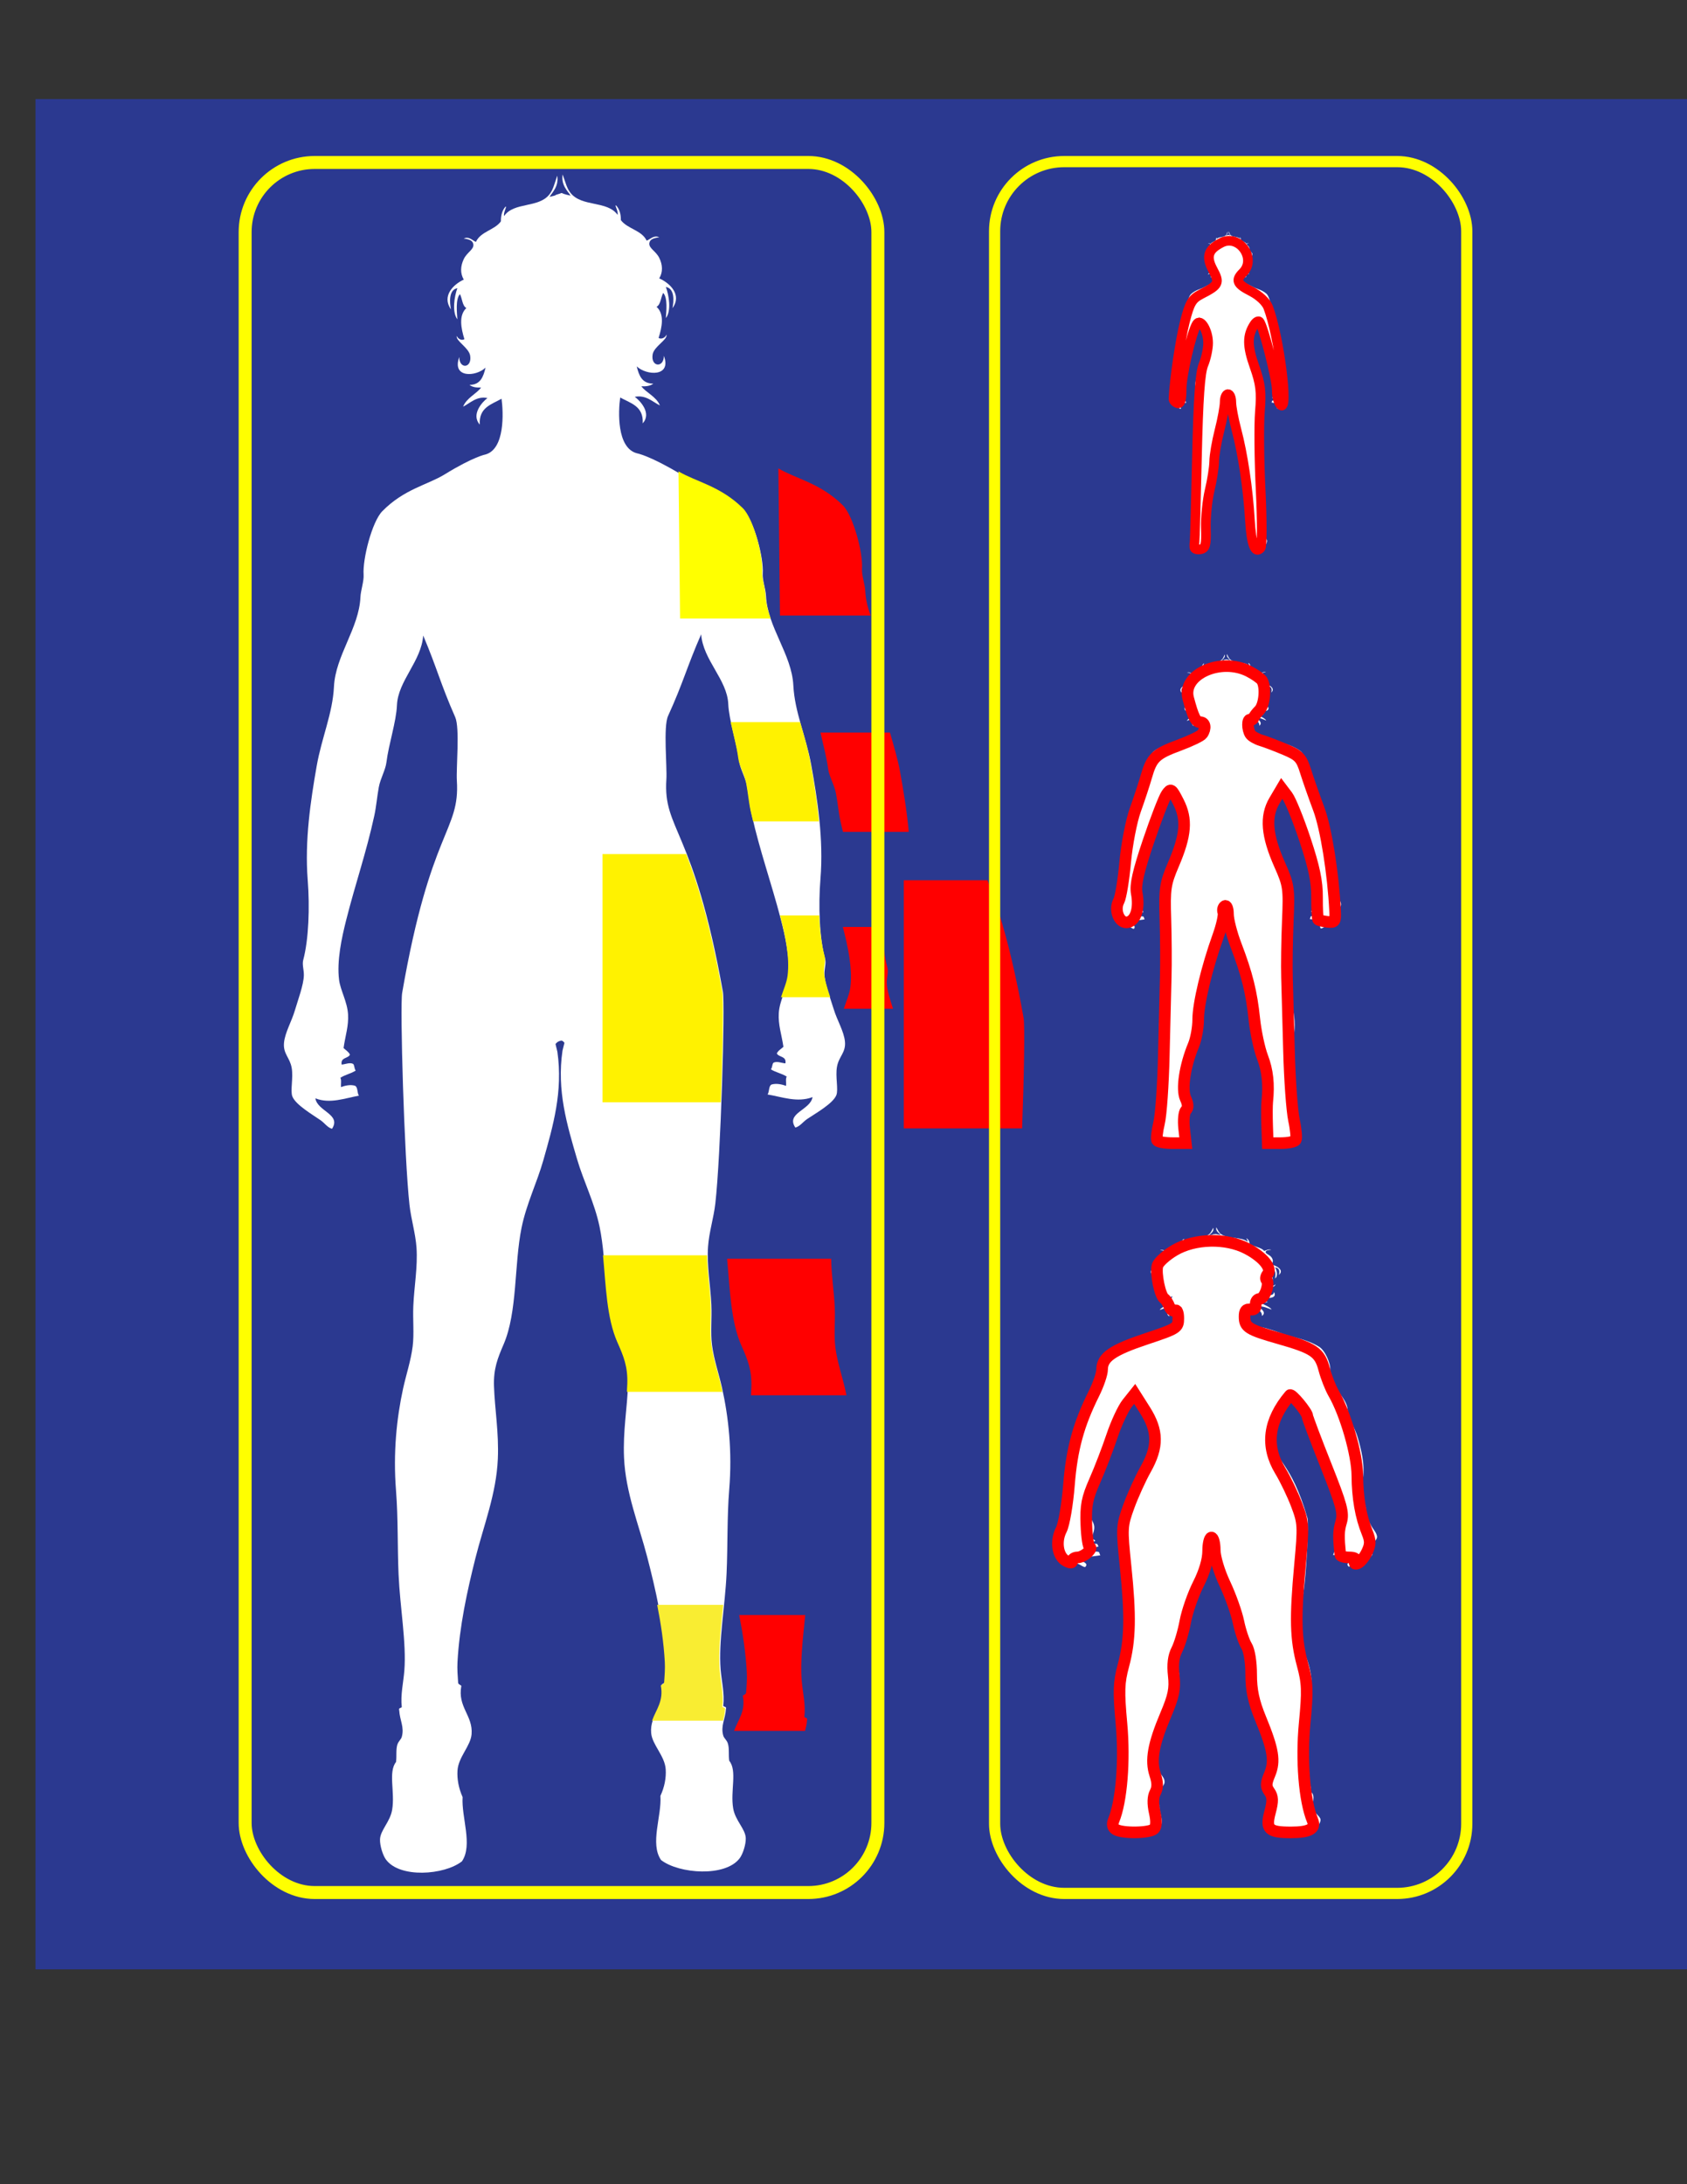 <?xml version="1.0" encoding="UTF-8" standalone="no"?>
<!-- Generator: Adobe Illustrator 14.0.0, SVG Export Plug-In . SVG Version: 6.00 Build 43363)  -->
<svg
   xmlns:dc="http://purl.org/dc/elements/1.1/"
   xmlns:cc="http://creativecommons.org/ns#"
   xmlns:rdf="http://www.w3.org/1999/02/22-rdf-syntax-ns#"
   xmlns:svg="http://www.w3.org/2000/svg"
   xmlns="http://www.w3.org/2000/svg"
   xmlns:sodipodi="http://sodipodi.sourceforge.net/DTD/sodipodi-0.dtd"
   xmlns:inkscape="http://www.inkscape.org/namespaces/inkscape"
   version="1.1"
   id="Layer_1"
   x="0px"
   y="0px"
   width="612px"
   height="792px"
   viewBox="0 0 612 792"
   enable-background="new 0 0 612 792"
   xml:space="preserve"
   sodipodi:version="0.32"
   inkscape:version="0.46"
   sodipodi:docname="body.svg"
   inkscape:output_extension="org.inkscape.output.svg.inkscape"><rect x="0" y="0" width="612" height="792" fill="#333333" stroke="none"/><defs
   id="defs22"><inkscape:perspective
     sodipodi:type="inkscape:persp3d"
     inkscape:vp_x="0 : 396 : 1"
     inkscape:vp_y="0 : 1000 : 0"
     inkscape:vp_z="612 : 396 : 1"
     inkscape:persp3d-origin="306 : 264 : 1"
     id="perspective26" /></defs><sodipodi:namedview
   inkscape:window-height="772"
   inkscape:window-width="1216"
   inkscape:pageshadow="2"
   inkscape:pageopacity="0.0"
   guidetolerance="10.0"
   gridtolerance="10.0"
   objecttolerance="10.0"
   borderopacity="1.0"
   bordercolor="#666666"
   pagecolor="#ffffff"
   id="base"
   showgrid="false"
   inkscape:zoom="0.8321004"
   inkscape:cx="217.851"
   inkscape:cy="423.33263"
   inkscape:window-x="3"
   inkscape:window-y="25"
   inkscape:current-layer="Layer_1" />
<rect
   x="12.871"
   y="35.923"
   clip-rule="evenodd"
   width="614.916"
   height="678.176"
   id="background"
   style="fill:#2b3990;fill-rule:evenodd" /><path
   clip-rule="evenodd"
   d="M 371.327,369.075 C 366.7,343.183 361.985,328.744 358.237,319.169 L 327.873,319.169 L 327.873,409.165 L 370.79,409.165 C 371.501,390.383 371.811,371.782 371.327,369.075 z"
   id="hip_r"
   style="fill:#ff0000;fill-rule:evenodd" /><g
   id="body"><path
     style="fill:#ffffff;fill-rule:evenodd"
     id="body1"
     d="M 303.644,386.781 C 304.337,382.975 306.917,381.707 306.523,377.661 C 306.16,373.939 303.681,369.995 302.443,365.901 C 301.348,362.281 299.156,356.685 299.083,353.181 C 299.043,351.263 299.78,349.315 299.323,347.661 C 297.268,340.23 296.835,328.503 297.643,318.621 C 298.811,304.331 296.537,289.809 294.283,277.341 C 292.424,267.056 288.287,258.253 287.804,248.541 C 287.241,237.265 278.391,227.349 277.88,216.077 C 277.769,213.63 276.524,210.254 276.693,207.93 C 277.101,202.326 273.563,188.752 269.693,184.93 C 261.536,176.873 252.699,175.371 246.36,171.597 C 235.443,165.097 230.994,164.347 230.994,164.347 C 223.694,162.347 224.286,149.106 224.994,144.141 C 228.762,146.213 233.534,147.281 233.154,153.501 C 236.553,149.834 232.117,145.185 230.274,143.901 C 234.257,143.077 236.753,145.714 239.394,147.021 C 238.171,143.843 234.132,142.203 232.674,140.061 C 234.546,140.173 236.024,139.891 236.994,139.101 C 232.89,139.124 231.797,136.138 230.994,132.861 C 234.53,136.21 243.747,136.738 240.834,129.021 C 240.87,133.491 236.021,133.132 236.754,128.541 C 237.219,125.629 242.223,123.197 241.794,121.341 C 241.44,122.26 240.094,123.22 238.914,122.541 C 240.147,118.684 241.142,113.951 238.194,111.261 C 239.763,110.35 239.693,107.8 240.594,106.221 C 242.314,107.994 241.7,113.077 241.554,115.341 C 243.623,112.742 242.681,106.941 241.554,104.061 C 244.848,104.608 244.455,109.249 243.954,111.741 C 247.528,106.84 242.959,102.634 239.154,100.941 C 240.538,98.633 240.396,96.028 239.154,93.501 C 237.946,91.045 235.368,90.063 235.554,88.221 C 235.698,86.792 237.104,86.297 239.154,86.061 C 237.203,85.125 235.916,86.782 234.594,87.261 C 232.801,83.454 227.627,83.028 225.234,79.821 C 225.265,77.47 224.658,75.758 223.554,74.541 C 222.719,74.056 224.395,76.538 224.034,77.901 C 220.329,72.675 211.105,75.132 206.994,69.981 C 205.617,68.256 205.235,66.372 204.114,63.261 C 203.484,67.252 206.046,69.327 206.994,70.941 C 201.761,69.862 205.553,69.563 201.527,70.728 L 201.67,162.546 C 201.74,162.33 201.81,162.113 201.884,161.9 C 201.83,162.471 201.755,163.028 201.67,163.579 L 201.67,376.834 C 202.918,376.819 204.011,377.097 204.764,378.14 L 204.063,380.95 C 201.92,395.373 205.715,407.928 209.344,420.309 C 211.71,428.387 215.68,436.079 217.503,444.789 C 220.305,458.168 218.988,475.275 224.223,487.029 C 226.467,492.066 228.034,495.865 227.824,502.148 C 227.541,510.591 225.96,518.9 226.384,528.548 C 226.941,541.214 231.706,552.698 234.784,564.548 C 237.907,576.573 240.766,589.263 241.504,602.228 C 241.646,604.728 241.433,607.363 241.265,609.669 C 241.204,610.409 240.4,610.405 240.064,610.868 C 241.546,618.591 235.65,621.602 236.224,628.388 C 236.589,632.701 241.185,636.628 241.504,641.589 C 241.7,644.644 241.073,647.995 239.584,651.189 C 240.097,658.503 235.685,668.515 239.824,674.468 C 246.37,679.491 263.27,680.712 268.384,673.749 C 269.489,672.243 270.613,668.827 270.544,666.548 C 270.443,663.179 266.749,660.208 265.984,655.749 C 264.886,649.349 267.534,642.114 264.544,638.468 C 264.239,636.28 264.628,634.109 264.064,632.228 C 263.681,630.951 262.677,630.359 262.384,629.349 C 261.363,625.824 263.122,623.39 263.345,619.749 C 263.658,618.714 262.663,618.989 262.384,618.548 C 262.907,614.068 261.777,609.693 261.425,605.349 C 260.607,595.245 263.046,582.394 263.584,570.548 C 264.042,560.456 263.722,550.13 264.544,540.069 C 265.665,526.362 264.31,513.813 261.904,503.108 C 260.758,498.014 258.986,493.001 258.303,487.749 C 257.715,483.222 258.285,478.173 258.063,473.108 C 257.758,466.169 256.369,458.897 256.864,451.989 C 257.238,446.768 258.897,441.669 259.504,436.387 C 261.462,419.33 263.104,364.401 262.244,359.594 C 251.61,300.094 240.514,301.065 241.744,282.594 C 242.045,278.071 240.563,263.53 242.36,259.594 C 247.883,247.5 249.152,241.881 254.36,229.995 C 255.05,239.368 263.804,246.403 264.193,255.261 C 264.458,261.273 267.314,269.497 268.123,275.899 C 268.495,278.835 270.385,281.76 271.003,285.019 C 271.657,288.468 271.942,292.04 272.683,295.339 C 275.732,308.902 279.713,319.726 283.244,333.259 C 284.911,339.649 286.783,348.004 285.885,354.859 C 285.385,358.671 282.811,362.757 282.524,367.339 C 282.256,371.631 283.549,375.078 284.205,379.579 C 283.388,380.361 282.325,380.899 281.806,381.979 C 282.559,383.465 285.384,382.881 284.925,385.579 C 283.577,385.505 281.905,384.683 280.605,385.339 C 280.052,385.905 280.205,387.178 279.646,387.739 C 281.34,388.844 283.718,389.267 285.406,390.379 C 284.924,391.097 285.27,392.644 285.166,393.739 C 283.734,393.223 281.648,392.724 279.887,393.26 C 278.782,393.834 279.155,395.885 278.447,396.858 C 283.684,397.741 289.255,399.911 294.766,397.819 C 294.001,402.573 284.98,403.555 288.526,408.858 C 290.214,408.444 291.237,406.829 292.846,405.739 C 295.74,403.78 302.202,400.171 303.407,397.098 C 304.214,395.034 302.988,390.372 303.644,386.781 z"
     clip-rule="evenodd" /><path
     style="fill:#ffff00;fill-rule:evenodd"
     id="shoulder"
     d="M 279.569,224.264 C 278.548,221.375 277.798,218.442 277.66,215.41 C 277.549,212.963 276.304,209.587 276.473,207.263 C 276.881,201.659 273.343,188.085 269.473,184.263 C 261.316,176.206 252.479,174.704 246.14,170.93 L 246.712,224.265 L 279.569,224.265 L 279.569,224.264 z"
     clip-rule="evenodd" /><path
     style="fill:#fff200;fill-rule:evenodd"
     id="elbow"
     d="M 270.683,283.935 C 271.337,287.384 271.622,290.956 272.363,294.255 C 272.636,295.475 272.922,296.667 273.209,297.846 L 297.078,297.846 C 296.392,290.292 295.178,282.974 293.963,276.255 C 293.047,271.188 291.578,266.48 290.266,261.846 L 265.061,261.846 C 266.029,266.232 267.305,270.869 267.803,274.815 C 268.175,277.75 270.064,280.676 270.683,283.935 z"
     clip-rule="evenodd" /><path
     style="fill:#fff200;fill-rule:evenodd"
     id="wirst"
     d="M 285.702,353.858 C 285.381,356.305 284.21,358.868 283.333,361.6 L 301.193,361.6 C 300.132,358.397 298.954,354.733 298.901,352.178 C 298.86,350.26 299.598,348.312 299.141,346.658 C 298.038,342.67 297.407,337.442 297.179,331.929 L 282.973,331.929 C 283.002,332.039 283.032,332.147 283.061,332.258 C 284.727,338.648 286.6,347.003 285.702,353.858 z"
     clip-rule="evenodd" /><path
     style="fill:#f9ed32;fill-rule:evenodd"
     id="ankle"
     d="M 240.93,610 C 240.869,610.74 240.065,610.736 239.729,611.199 C 240.815,616.857 237.947,619.989 236.558,623.927 L 262.304,623.927 C 262.603,622.738 262.923,621.501 263.01,620.08 C 263.323,619.045 262.328,619.32 262.049,618.879 C 262.572,614.399 261.442,610.024 261.09,605.68 C 260.522,598.668 261.523,590.331 262.369,581.927 L 238.413,581.927 C 239.75,588.686 240.772,595.58 241.17,602.559 C 241.311,605.059 241.098,607.694 240.93,610 z"
     clip-rule="evenodd" /><path
     style="fill:#fff200;fill-rule:evenodd"
     id="knee"
     d="M 227.569,501.816 C 227.537,502.772 227.484,503.726 227.423,504.681 L 262.06,504.681 C 261.927,504.04 261.79,503.405 261.649,502.777 C 260.503,497.683 258.731,492.67 258.048,487.418 C 257.46,482.891 258.03,477.842 257.808,472.777 C 257.555,467.007 256.566,461.012 256.519,455.183 L 218.756,455.183 C 219.803,466.152 220.058,477.917 223.968,486.697 C 226.213,491.734 227.779,495.533 227.569,501.816 z"
     clip-rule="evenodd" /><path
     style="fill:#fff200;fill-rule:evenodd"
     id="hip"
     d="M 262.019,359.596 C 257.392,333.704 252.677,319.265 248.929,309.69 L 218.565,309.69 L 218.565,399.686 L 261.482,399.686 C 262.193,380.904 262.503,362.303 262.019,359.596 z"
     clip-rule="evenodd" /><path
     style="fill:#ffffff;fill-rule:evenodd"
     id="path2396"
     d="M 105.819,387.226 C 105.148,383.42 102.651,382.152 103.032,378.106 C 103.384,374.384 105.783,370.44 106.982,366.346 C 108.041,362.726 110.163,357.13 110.234,353.626 C 110.273,351.708 109.559,349.76 110.002,348.106 C 111.991,340.675 112.41,328.948 111.628,319.066 C 110.497,304.776 112.698,290.254 114.88,277.786 C 116.679,267.501 120.684,258.698 121.151,248.986 C 121.696,237.71 130.262,227.794 130.757,216.522 C 130.865,214.075 132.07,210.699 131.906,208.375 C 131.511,202.771 134.936,189.197 138.682,185.375 C 146.577,177.318 155.131,175.816 161.267,172.042 C 171.834,165.542 176.14,164.792 176.14,164.792 C 183.206,162.792 182.633,149.551 181.948,144.586 C 178.3,146.658 173.681,147.726 174.049,153.946 C 170.759,150.279 175.053,145.63 176.837,144.346 C 172.982,143.522 170.566,146.159 168.009,147.466 C 169.193,144.288 173.103,142.648 174.514,140.506 C 172.702,140.618 171.271,140.336 170.332,139.546 C 174.305,139.569 175.363,136.583 176.14,133.306 C 172.717,136.655 163.796,137.183 166.615,129.466 C 166.581,133.936 171.274,133.577 170.565,128.986 C 170.114,126.074 165.271,123.642 165.686,121.786 C 166.029,122.705 167.332,123.665 168.474,122.986 C 167.28,119.129 166.317,114.396 169.171,111.706 C 167.652,110.795 167.72,108.245 166.848,106.666 C 165.183,108.439 165.777,113.522 165.918,115.786 C 163.916,113.187 164.828,107.386 165.918,104.506 C 162.73,105.053 163.11,109.694 163.595,112.186 C 160.136,107.285 164.559,103.079 168.242,101.386 C 166.902,99.078 167.039,96.473 168.242,93.946 C 169.411,91.49 171.906,90.508 171.726,88.666 C 171.587,87.237 170.226,86.742 168.242,86.506 C 170.13,85.57 171.376,87.227 172.655,87.706 C 174.391,83.899 179.399,83.473 181.715,80.266 C 181.685,77.915 182.273,76.203 183.341,74.986 C 184.15,74.501 182.527,76.983 182.877,78.346 C 186.463,73.12 195.391,75.577 199.37,70.426 C 200.703,68.701 201.073,66.817 202.158,63.706 C 202.768,67.697 200.288,69.772 199.37,71.386 C 204.436,70.307 200.765,70.008 204.662,71.173 L 204.524,162.991 C 204.456,162.775 204.388,162.558 204.317,162.345 C 204.369,162.916 204.441,163.473 204.524,164.024 L 204.524,377.279 C 203.316,377.264 202.258,377.542 201.529,378.585 L 202.207,381.395 C 204.282,395.818 200.608,408.373 197.096,420.754 C 194.806,428.832 190.963,436.524 189.198,445.234 C 186.486,458.613 187.761,475.72 182.694,487.474 C 180.522,492.511 179.005,496.31 179.208,502.593 C 179.482,511.036 181.013,519.345 180.602,528.993 C 180.063,541.659 175.451,553.143 172.471,564.993 C 169.449,577.018 166.681,589.708 165.967,602.673 C 165.829,605.173 166.036,607.808 166.198,610.114 C 166.257,610.854 167.035,610.85 167.361,611.313 C 165.926,619.036 171.633,622.047 171.078,628.833 C 170.724,633.146 166.276,637.073 165.967,642.034 C 165.777,645.089 166.384,648.44 167.825,651.634 C 167.329,658.948 171.599,668.96 167.593,674.913 C 161.257,679.936 144.899,681.157 139.949,674.194 C 138.879,672.688 137.791,669.272 137.858,666.993 C 137.956,663.624 141.531,660.653 142.272,656.194 C 143.334,649.794 140.771,642.559 143.666,638.913 C 143.961,636.725 143.584,634.554 144.13,632.673 C 144.501,631.396 145.473,630.804 145.756,629.794 C 146.745,626.269 145.042,623.835 144.826,620.194 C 144.523,619.159 145.486,619.434 145.756,618.993 C 145.25,614.513 146.344,610.138 146.685,605.794 C 147.476,595.69 145.116,582.839 144.595,570.993 C 144.151,560.901 144.461,550.575 143.666,540.514 C 142.58,526.807 143.892,514.258 146.221,503.553 C 147.33,498.459 149.045,493.446 149.706,488.194 C 150.276,483.667 149.724,478.618 149.939,473.553 C 150.234,466.614 151.578,459.342 151.099,452.434 C 150.737,447.213 149.131,442.114 148.544,436.832 C 146.649,419.775 145.059,364.846 145.892,360.039 C 156.185,300.539 166.925,301.51 165.735,283.039 C 165.443,278.516 166.878,263.975 165.138,260.039 C 159.792,247.945 158.564,242.326 153.523,230.44 C 152.855,239.813 144.382,246.848 144.005,255.706 C 143.749,261.718 140.984,269.942 140.201,276.344 C 139.841,279.28 138.012,282.205 137.414,285.464 C 136.781,288.913 136.505,292.485 135.787,295.784 C 132.836,309.347 128.983,320.171 125.565,333.704 C 123.952,340.094 122.14,348.449 123.009,355.304 C 123.493,359.116 125.984,363.202 126.262,367.784 C 126.521,372.076 125.27,375.523 124.635,380.024 C 125.426,380.806 126.455,381.344 126.957,382.424 C 126.228,383.91 123.494,383.326 123.938,386.024 C 125.243,385.95 126.861,385.128 128.119,385.784 C 128.655,386.35 128.507,387.623 129.048,388.184 C 127.408,389.289 125.106,389.712 123.472,390.824 C 123.939,391.542 123.604,393.089 123.705,394.184 C 125.091,393.668 127.11,393.169 128.814,393.705 C 129.884,394.279 129.523,396.33 130.208,397.303 C 125.139,398.186 119.747,400.356 114.412,398.264 C 115.153,403.018 123.885,404 120.452,409.303 C 118.819,408.889 117.828,407.274 116.271,406.184 C 113.47,404.225 107.215,400.616 106.049,397.543 C 105.267,395.479 106.454,390.817 105.819,387.226 z"
     clip-rule="evenodd" /><g
     transform="matrix(0.209,0,0,0.186,345.926,72.989)"
     id="g2421"><path
       clip-rule="evenodd"
       d="M 577.173,382.196 C 577.866,378.39 580.446,377.122 580.052,373.076 C 579.689,369.354 577.21,365.41 575.972,361.316 C 574.877,357.696 572.685,352.1 572.612,348.596 C 572.572,346.678 573.309,344.73 572.852,343.076 C 570.797,335.645 570.364,323.918 571.172,314.036 C 572.34,299.746 570.066,285.224 567.812,272.756 C 565.953,262.471 561.816,253.668 561.333,243.956 C 560.77,232.68 551.92,222.764 551.409,211.492 C 551.298,209.045 550.053,205.669 550.222,203.345 C 550.63,197.741 547.092,184.167 543.222,180.345 C 535.065,172.288 526.228,170.786 519.889,167.012 C 508.972,160.512 504.523,159.762 504.523,159.762 C 497.223,157.762 497.815,144.521 498.523,139.556 C 502.291,141.628 507.063,142.696 506.683,148.916 C 510.082,145.249 505.646,140.6 503.803,139.316 C 507.786,138.492 510.282,141.129 512.923,142.436 C 511.7,139.258 507.661,137.618 506.203,135.476 C 508.075,135.588 509.553,135.306 510.523,134.516 C 506.419,134.539 505.326,131.553 504.523,128.276 C 508.059,131.625 517.276,132.153 514.363,124.436 C 514.399,128.906 509.55,128.547 510.283,123.956 C 510.748,121.044 515.752,118.612 515.323,116.756 C 514.969,117.675 513.623,118.635 512.443,117.956 C 513.676,114.099 514.671,109.366 511.723,106.676 C 513.292,105.765 513.222,103.215 514.123,101.636 C 515.843,103.409 515.229,108.492 515.083,110.756 C 517.152,108.157 516.21,102.356 515.083,99.476 C 518.377,100.023 517.984,104.664 517.483,107.156 C 521.057,102.255 516.488,98.049 512.683,96.356 C 514.067,94.048 513.925,91.443 512.683,88.916 C 511.475,86.46 508.897,85.478 509.083,83.636 C 509.227,82.207 510.633,81.712 512.683,81.476 C 510.732,80.54 509.445,82.197 508.123,82.676 C 506.33,78.869 501.156,78.443 498.763,75.236 C 498.794,72.885 498.187,71.173 497.083,69.956 C 496.248,69.471 497.924,71.953 497.563,73.316 C 493.858,68.09 484.634,70.547 480.523,65.396 C 479.146,63.671 478.764,61.787 477.643,58.676 C 477.013,62.667 479.575,64.742 480.523,66.356 C 475.29,65.277 479.082,64.978 475.056,66.143 L 475.199,157.961 C 475.269,157.745 475.339,157.528 475.413,157.315 C 475.359,157.886 475.284,158.443 475.199,158.994 L 475.199,372.249 C 476.447,372.234 477.54,372.512 478.293,373.555 L 477.592,376.365 C 475.449,390.788 479.244,403.343 482.873,415.724 C 485.239,423.802 489.209,431.494 491.032,440.204 C 493.834,453.583 492.517,470.69 497.752,482.444 C 499.996,487.481 501.563,491.28 501.353,497.563 C 501.07,506.006 499.489,514.315 499.913,523.963 C 500.47,536.629 505.235,548.113 508.313,559.963 C 511.436,571.988 514.295,584.678 515.033,597.643 C 515.175,600.143 514.962,602.778 514.794,605.084 C 514.733,605.824 513.929,605.82 513.593,606.283 C 515.075,614.006 509.179,617.017 509.753,623.803 C 510.118,628.116 514.714,632.043 515.033,637.004 C 515.229,640.059 514.602,643.41 513.113,646.604 C 513.626,653.918 509.214,663.93 513.353,669.883 C 519.899,674.906 536.799,676.127 541.913,669.164 C 543.018,667.658 544.142,664.242 544.073,661.963 C 543.972,658.594 540.278,655.623 539.513,651.164 C 538.415,644.764 541.063,637.529 538.073,633.883 C 537.768,631.695 538.157,629.524 537.593,627.643 C 537.21,626.366 536.206,625.774 535.913,624.764 C 534.892,621.239 536.651,618.805 536.874,615.164 C 537.187,614.129 536.192,614.404 535.913,613.963 C 536.436,609.483 535.306,605.108 534.954,600.764 C 534.136,590.66 536.575,577.809 537.113,565.963 C 537.571,555.871 537.251,545.545 538.073,535.484 C 539.194,521.777 537.839,509.228 535.433,498.523 C 534.287,493.429 532.515,488.416 531.832,483.164 C 531.244,478.637 531.814,473.588 531.592,468.523 C 531.287,461.584 529.898,454.312 530.393,447.404 C 530.767,442.183 532.426,437.084 533.033,431.802 C 534.991,414.745 536.633,359.816 535.773,355.009 C 525.139,295.509 514.043,296.48 515.273,278.009 C 515.574,273.486 514.092,258.945 515.889,255.009 C 521.412,242.915 522.681,237.296 527.889,225.41 C 528.579,234.783 537.333,241.818 537.722,250.676 C 537.987,256.688 540.843,264.912 541.652,271.314 C 542.024,274.25 543.914,277.175 544.532,280.434 C 545.186,283.883 545.471,287.455 546.212,290.754 C 549.261,304.317 553.242,315.141 556.773,328.674 C 558.44,335.064 560.312,343.419 559.414,350.274 C 558.914,354.086 556.34,358.172 556.053,362.754 C 555.785,367.046 557.078,370.493 557.734,374.994 C 556.917,375.776 555.854,376.314 555.335,377.394 C 556.088,378.88 558.913,378.296 558.454,380.994 C 557.106,380.92 555.434,380.098 554.134,380.754 C 553.581,381.32 553.734,382.593 553.175,383.154 C 554.869,384.259 557.247,384.682 558.935,385.794 C 558.453,386.512 558.799,388.059 558.695,389.154 C 557.263,388.638 555.177,388.139 553.416,388.675 C 552.311,389.249 552.684,391.3 551.976,392.273 C 557.213,393.156 562.784,395.326 568.295,393.234 C 567.53,397.988 558.509,398.97 562.055,404.273 C 563.743,403.859 564.766,402.244 566.375,401.154 C 569.269,399.195 575.731,395.586 576.936,392.513 C 577.743,390.449 576.517,385.787 577.173,382.196 z"
       id="path2397"
       style="fill:#ffffff;fill-rule:evenodd" /><path
       clip-rule="evenodd"
       d="M 379.348,382.641 C 378.678,378.835 376.18,377.567 376.562,373.521 C 376.913,369.799 379.313,365.855 380.511,361.761 C 381.571,358.141 383.693,352.545 383.763,349.041 C 383.802,347.123 383.089,345.175 383.531,343.521 C 385.52,336.09 385.939,324.363 385.157,314.481 C 384.027,300.191 386.228,285.669 388.409,273.201 C 390.209,262.916 394.213,254.113 394.681,244.401 C 395.226,233.125 403.792,223.209 404.286,211.937 C 404.394,209.49 405.599,206.114 405.435,203.79 C 405.04,198.186 408.465,184.612 412.211,180.79 C 420.106,172.733 428.66,171.231 434.796,167.457 C 445.363,160.957 449.669,160.207 449.669,160.207 C 456.735,158.207 456.162,144.966 455.477,140.001 C 451.83,142.073 447.211,143.141 447.579,149.361 C 444.288,145.694 448.582,141.045 450.366,139.761 C 446.511,138.937 444.095,141.574 441.539,142.881 C 442.722,139.703 446.632,138.063 448.043,135.921 C 446.231,136.033 444.801,135.751 443.862,134.961 C 447.834,134.984 448.892,131.998 449.669,128.721 C 446.247,132.07 437.325,132.598 440.145,124.881 C 440.11,129.351 444.803,128.992 444.094,124.401 C 443.644,121.489 438.8,119.057 439.216,117.201 C 439.558,118.12 440.861,119.08 442.003,118.401 C 440.81,114.544 439.847,109.811 442.7,107.121 C 441.181,106.21 441.249,103.66 440.377,102.081 C 438.712,103.854 439.306,108.937 439.448,111.201 C 437.445,108.602 438.357,102.801 439.448,99.921 C 436.259,100.468 436.64,105.109 437.125,107.601 C 433.665,102.7 438.088,98.494 441.771,96.801 C 440.431,94.493 440.569,91.888 441.771,89.361 C 442.94,86.905 445.435,85.923 445.255,84.081 C 445.116,82.652 443.755,82.157 441.771,81.921 C 443.659,80.985 444.905,82.642 446.185,83.121 C 447.92,79.314 452.928,78.888 455.245,75.681 C 455.215,73.33 455.802,71.618 456.871,70.401 C 457.679,69.916 456.057,72.398 456.406,73.761 C 459.992,68.535 468.921,70.992 472.9,65.841 C 474.233,64.116 474.602,62.232 475.687,59.121 C 476.297,63.112 473.817,65.187 472.9,66.801 C 477.965,65.722 474.295,65.423 478.192,66.588 L 478.053,158.406 C 477.985,158.19 477.918,157.973 477.846,157.76 C 477.898,158.331 477.971,158.888 478.053,159.439 L 478.053,372.694 C 476.845,372.679 475.787,372.957 475.058,374 L 475.737,376.81 C 477.811,391.233 474.138,403.788 470.625,416.169 C 468.335,424.247 464.492,431.939 462.728,440.649 C 460.016,454.028 461.29,471.135 456.223,482.889 C 454.051,487.926 452.534,491.725 452.738,498.008 C 453.012,506.451 454.542,514.76 454.131,524.408 C 453.592,537.074 448.98,548.558 446.001,560.408 C 442.978,572.433 440.211,585.123 439.496,598.088 C 439.359,600.588 439.565,603.223 439.728,605.529 C 439.787,606.269 440.565,606.265 440.89,606.728 C 439.456,614.451 445.163,617.462 444.607,624.248 C 444.254,628.561 439.805,632.488 439.496,637.449 C 439.306,640.504 439.913,643.855 441.355,647.049 C 440.858,654.363 445.129,664.375 441.122,670.328 C 434.786,675.351 418.428,676.572 413.478,669.609 C 412.408,668.103 411.32,664.687 411.387,662.408 C 411.485,659.039 415.061,656.068 415.801,651.609 C 416.864,645.209 414.301,637.974 417.195,634.328 C 417.49,632.14 417.114,629.969 417.659,628.088 C 418.03,626.811 419.002,626.219 419.286,625.209 C 420.274,621.684 418.571,619.25 418.355,615.609 C 418.052,614.574 419.016,614.849 419.286,614.408 C 418.779,609.928 419.873,605.553 420.214,601.209 C 421.006,591.105 418.645,578.254 418.124,566.408 C 417.681,556.316 417.991,545.99 417.195,535.929 C 416.11,522.222 417.421,509.673 419.75,498.968 C 420.86,493.874 422.575,488.861 423.236,483.609 C 423.805,479.082 423.253,474.033 423.468,468.968 C 423.763,462.029 425.108,454.757 424.629,447.849 C 424.267,442.628 422.661,437.529 422.073,432.247 C 420.178,415.19 418.589,360.261 419.421,355.454 C 429.714,295.954 440.454,296.925 439.264,278.454 C 438.973,273.931 440.407,259.39 438.668,255.454 C 433.322,243.36 432.093,237.741 427.052,225.855 C 426.385,235.228 417.911,242.263 417.535,251.121 C 417.278,257.133 414.514,265.357 413.731,271.759 C 413.371,274.695 411.541,277.62 410.943,280.879 C 410.31,284.328 410.034,287.9 409.317,291.199 C 406.366,304.762 402.512,315.586 399.094,329.119 C 397.481,335.509 395.669,343.864 396.538,350.719 C 397.022,354.531 399.514,358.617 399.791,363.199 C 400.051,367.491 398.799,370.938 398.164,375.439 C 398.955,376.221 399.984,376.759 400.486,377.839 C 399.757,379.325 397.023,378.741 397.467,381.439 C 398.772,381.365 400.39,380.543 401.649,381.199 C 402.184,381.765 402.036,383.038 402.577,383.599 C 400.937,384.704 398.636,385.127 397.002,386.239 C 397.468,386.957 397.133,388.504 397.234,389.599 C 398.62,389.083 400.639,388.584 402.344,389.12 C 403.413,389.694 403.052,391.745 403.738,392.718 C 398.669,393.601 393.276,395.771 387.942,393.679 C 388.682,398.433 397.414,399.415 393.982,404.718 C 392.348,404.304 391.358,402.689 389.8,401.599 C 386.999,399.64 380.744,396.031 379.578,392.958 C 378.797,390.894 379.983,386.232 379.348,382.641 z"
       id="path2411"
       style="fill:#ffffff;fill-rule:evenodd" /></g><g
     transform="matrix(0.404,0,0,0.288,252.144,220.261)"
     id="g2427"><path
       clip-rule="evenodd"
       d="M 577.173,382.196 C 577.866,378.39 580.446,377.122 580.052,373.076 C 579.689,369.354 577.21,365.41 575.972,361.316 C 574.877,357.696 572.685,352.1 572.612,348.596 C 572.572,346.678 573.309,344.73 572.852,343.076 C 570.797,335.645 570.364,323.918 571.172,314.036 C 572.34,299.746 570.066,285.224 567.812,272.756 C 565.953,262.471 561.816,253.668 561.333,243.956 C 560.77,232.68 551.92,222.764 551.409,211.492 C 551.298,209.045 550.053,205.669 550.222,203.345 C 550.63,197.741 547.092,184.167 543.222,180.345 C 535.065,172.288 526.228,170.786 519.889,167.012 C 508.972,160.512 504.523,159.762 504.523,159.762 C 497.223,157.762 497.815,144.521 498.523,139.556 C 502.291,141.628 507.063,142.696 506.683,148.916 C 510.082,145.249 505.646,140.6 503.803,139.316 C 507.786,138.492 510.282,141.129 512.923,142.436 C 511.7,139.258 507.661,137.618 506.203,135.476 C 508.075,135.588 509.553,135.306 510.523,134.516 C 506.419,134.539 505.326,131.553 504.523,128.276 C 508.059,131.625 517.276,132.153 514.363,124.436 C 514.399,128.906 509.55,128.547 510.283,123.956 C 510.748,121.044 515.752,118.612 515.323,116.756 C 514.969,117.675 513.623,118.635 512.443,117.956 C 513.676,114.099 514.671,109.366 511.723,106.676 C 513.292,105.765 513.222,103.215 514.123,101.636 C 515.843,103.409 515.229,108.492 515.083,110.756 C 517.152,108.157 516.21,102.356 515.083,99.476 C 518.377,100.023 517.984,104.664 517.483,107.156 C 521.057,102.255 516.488,98.049 512.683,96.356 C 514.067,94.048 513.925,91.443 512.683,88.916 C 511.475,86.46 508.897,85.478 509.083,83.636 C 509.227,82.207 510.633,81.712 512.683,81.476 C 510.732,80.54 509.445,82.197 508.123,82.676 C 506.33,78.869 501.156,78.443 498.763,75.236 C 498.794,72.885 498.187,71.173 497.083,69.956 C 496.248,69.471 497.924,71.953 497.563,73.316 C 493.858,68.09 484.634,70.547 480.523,65.396 C 479.146,63.671 478.764,61.787 477.643,58.676 C 477.013,62.667 479.575,64.742 480.523,66.356 C 475.29,65.277 479.082,64.978 475.056,66.143 L 475.199,157.961 C 475.269,157.745 475.339,157.528 475.413,157.315 C 475.359,157.886 475.284,158.443 475.199,158.994 L 475.199,372.249 C 476.447,372.234 477.54,372.512 478.293,373.555 L 477.592,376.365 C 475.449,390.788 479.244,403.343 482.873,415.724 C 485.239,423.802 489.209,431.494 491.032,440.204 C 493.834,453.583 492.517,470.69 497.752,482.444 C 499.996,487.481 501.563,491.28 501.353,497.563 C 501.07,506.006 499.489,514.315 499.913,523.963 C 500.47,536.629 505.235,548.113 508.313,559.963 C 511.436,571.988 514.295,584.678 515.033,597.643 C 515.175,600.143 514.962,602.778 514.794,605.084 C 514.733,605.824 513.929,605.82 513.593,606.283 C 515.075,614.006 509.179,617.017 509.753,623.803 C 510.118,628.116 514.714,632.043 515.033,637.004 C 515.229,640.059 514.602,643.41 513.113,646.604 C 513.626,653.918 509.214,663.93 513.353,669.883 C 519.899,674.906 536.799,676.127 541.913,669.164 C 543.018,667.658 544.142,664.242 544.073,661.963 C 543.972,658.594 540.278,655.623 539.513,651.164 C 538.415,644.764 541.063,637.529 538.073,633.883 C 537.768,631.695 538.157,629.524 537.593,627.643 C 537.21,626.366 536.206,625.774 535.913,624.764 C 534.892,621.239 536.651,618.805 536.874,615.164 C 537.187,614.129 536.192,614.404 535.913,613.963 C 536.436,609.483 535.306,605.108 534.954,600.764 C 534.136,590.66 536.575,577.809 537.113,565.963 C 537.571,555.871 537.251,545.545 538.073,535.484 C 539.194,521.777 537.839,509.228 535.433,498.523 C 534.287,493.429 532.515,488.416 531.832,483.164 C 531.244,478.637 531.814,473.588 531.592,468.523 C 531.287,461.584 529.898,454.312 530.393,447.404 C 530.767,442.183 532.426,437.084 533.033,431.802 C 534.991,414.745 536.633,359.816 535.773,355.009 C 525.139,295.509 514.043,296.48 515.273,278.009 C 515.574,273.486 514.092,258.945 515.889,255.009 C 521.412,242.915 522.681,237.296 527.889,225.41 C 528.579,234.783 537.333,241.818 537.722,250.676 C 537.987,256.688 540.843,264.912 541.652,271.314 C 542.024,274.25 543.914,277.175 544.532,280.434 C 545.186,283.883 545.471,287.455 546.212,290.754 C 549.261,304.317 553.242,315.141 556.773,328.674 C 558.44,335.064 560.312,343.419 559.414,350.274 C 558.914,354.086 556.34,358.172 556.053,362.754 C 555.785,367.046 557.078,370.493 557.734,374.994 C 556.917,375.776 555.854,376.314 555.335,377.394 C 556.088,378.88 558.913,378.296 558.454,380.994 C 557.106,380.92 555.434,380.098 554.134,380.754 C 553.581,381.32 553.734,382.593 553.175,383.154 C 554.869,384.259 557.247,384.682 558.935,385.794 C 558.453,386.512 558.799,388.059 558.695,389.154 C 557.263,388.638 555.177,388.139 553.416,388.675 C 552.311,389.249 552.684,391.3 551.976,392.273 C 557.213,393.156 562.784,395.326 568.295,393.234 C 567.53,397.988 558.509,398.97 562.055,404.273 C 563.743,403.859 564.766,402.244 566.375,401.154 C 569.269,399.195 575.731,395.586 576.936,392.513 C 577.743,390.449 576.517,385.787 577.173,382.196 z"
       id="path2429"
       style="fill:#ffffff;fill-rule:evenodd" /><path
       clip-rule="evenodd"
       d="M 379.348,382.641 C 378.678,378.835 376.18,377.567 376.562,373.521 C 376.913,369.799 379.313,365.855 380.511,361.761 C 381.571,358.141 383.693,352.545 383.763,349.041 C 383.802,347.123 383.089,345.175 383.531,343.521 C 385.52,336.09 385.939,324.363 385.157,314.481 C 384.027,300.191 386.228,285.669 388.409,273.201 C 390.209,262.916 394.213,254.113 394.681,244.401 C 395.226,233.125 403.792,223.209 404.286,211.937 C 404.394,209.49 405.599,206.114 405.435,203.79 C 405.04,198.186 408.465,184.612 412.211,180.79 C 420.106,172.733 428.66,171.231 434.796,167.457 C 445.363,160.957 449.669,160.207 449.669,160.207 C 456.735,158.207 456.162,144.966 455.477,140.001 C 451.83,142.073 447.211,143.141 447.579,149.361 C 444.288,145.694 448.582,141.045 450.366,139.761 C 446.511,138.937 444.095,141.574 441.539,142.881 C 442.722,139.703 446.632,138.063 448.043,135.921 C 446.231,136.033 444.801,135.751 443.862,134.961 C 447.834,134.984 448.892,131.998 449.669,128.721 C 446.247,132.07 437.325,132.598 440.145,124.881 C 440.11,129.351 444.803,128.992 444.094,124.401 C 443.644,121.489 438.8,119.057 439.216,117.201 C 439.558,118.12 440.861,119.08 442.003,118.401 C 440.81,114.544 439.847,109.811 442.7,107.121 C 441.181,106.21 441.249,103.66 440.377,102.081 C 438.712,103.854 439.306,108.937 439.448,111.201 C 437.445,108.602 438.357,102.801 439.448,99.921 C 436.259,100.468 436.64,105.109 437.125,107.601 C 433.665,102.7 438.088,98.494 441.771,96.801 C 440.431,94.493 440.569,91.888 441.771,89.361 C 442.94,86.905 445.435,85.923 445.255,84.081 C 445.116,82.652 443.755,82.157 441.771,81.921 C 443.659,80.985 444.905,82.642 446.185,83.121 C 447.92,79.314 452.928,78.888 455.245,75.681 C 455.215,73.33 455.802,71.618 456.871,70.401 C 457.679,69.916 456.057,72.398 456.406,73.761 C 459.992,68.535 468.921,70.992 472.9,65.841 C 474.233,64.116 474.602,62.232 475.687,59.121 C 476.297,63.112 473.817,65.187 472.9,66.801 C 477.965,65.722 474.295,65.423 478.192,66.588 L 478.053,158.406 C 477.985,158.19 477.918,157.973 477.846,157.76 C 477.898,158.331 477.971,158.888 478.053,159.439 L 478.053,372.694 C 476.845,372.679 475.787,372.957 475.058,374 L 475.737,376.81 C 477.811,391.233 474.138,403.788 470.625,416.169 C 468.335,424.247 464.492,431.939 462.728,440.649 C 460.016,454.028 461.29,471.135 456.223,482.889 C 454.051,487.926 452.534,491.725 452.738,498.008 C 453.012,506.451 454.542,514.76 454.131,524.408 C 453.592,537.074 448.98,548.558 446.001,560.408 C 442.978,572.433 440.211,585.123 439.496,598.088 C 439.359,600.588 439.565,603.223 439.728,605.529 C 439.787,606.269 440.565,606.265 440.89,606.728 C 439.456,614.451 445.163,617.462 444.607,624.248 C 444.254,628.561 439.805,632.488 439.496,637.449 C 439.306,640.504 439.913,643.855 441.355,647.049 C 440.858,654.363 445.129,664.375 441.122,670.328 C 434.786,675.351 418.428,676.572 413.478,669.609 C 412.408,668.103 411.32,664.687 411.387,662.408 C 411.485,659.039 415.061,656.068 415.801,651.609 C 416.864,645.209 414.301,637.974 417.195,634.328 C 417.49,632.14 417.114,629.969 417.659,628.088 C 418.03,626.811 419.002,626.219 419.286,625.209 C 420.274,621.684 418.571,619.25 418.355,615.609 C 418.052,614.574 419.016,614.849 419.286,614.408 C 418.779,609.928 419.873,605.553 420.214,601.209 C 421.006,591.105 418.645,578.254 418.124,566.408 C 417.681,556.316 417.991,545.99 417.195,535.929 C 416.11,522.222 417.421,509.673 419.75,498.968 C 420.86,493.874 422.575,488.861 423.236,483.609 C 423.805,479.082 423.253,474.033 423.468,468.968 C 423.763,462.029 425.108,454.757 424.629,447.849 C 424.267,442.628 422.661,437.529 422.073,432.247 C 420.178,415.19 418.589,360.261 419.421,355.454 C 429.714,295.954 440.454,296.925 439.264,278.454 C 438.973,273.931 440.407,259.39 438.668,255.454 C 433.322,243.36 432.093,237.741 427.052,225.855 C 426.385,235.228 417.911,242.263 417.535,251.121 C 417.278,257.133 414.514,265.357 413.731,271.759 C 413.371,274.695 411.541,277.62 410.943,280.879 C 410.31,284.328 410.034,287.9 409.317,291.199 C 406.366,304.762 402.512,315.586 399.094,329.119 C 397.481,335.509 395.669,343.864 396.538,350.719 C 397.022,354.531 399.514,358.617 399.791,363.199 C 400.051,367.491 398.799,370.938 398.164,375.439 C 398.955,376.221 399.984,376.759 400.486,377.839 C 399.757,379.325 397.023,378.741 397.467,381.439 C 398.772,381.365 400.39,380.543 401.649,381.199 C 402.184,381.765 402.036,383.038 402.577,383.599 C 400.937,384.704 398.636,385.127 397.002,386.239 C 397.468,386.957 397.133,388.504 397.234,389.599 C 398.62,389.083 400.639,388.584 402.344,389.12 C 403.413,389.694 403.052,391.745 403.738,392.718 C 398.669,393.601 393.276,395.771 387.942,393.679 C 388.682,398.433 397.414,399.415 393.982,404.718 C 392.348,404.304 391.358,402.689 389.8,401.599 C 386.999,399.64 380.744,396.031 379.578,392.958 C 378.797,390.894 379.983,386.232 379.348,382.641 z"
       id="path2431"
       style="fill:#ffffff;fill-rule:evenodd" /></g><g
     transform="matrix(0.569,0,0,0.356,169.475,424.161)"
     id="g2433"><path
       clip-rule="evenodd"
       d="M 577.173,382.196 C 577.866,378.39 580.446,377.122 580.052,373.076 C 579.689,369.354 577.21,365.41 575.972,361.316 C 574.877,357.696 572.685,352.1 572.612,348.596 C 572.572,346.678 573.309,344.73 572.852,343.076 C 570.797,335.645 570.364,323.918 571.172,314.036 C 572.34,299.746 570.066,285.224 567.812,272.756 C 565.953,262.471 561.816,253.668 561.333,243.956 C 560.77,232.68 551.92,222.764 551.409,211.492 C 551.298,209.045 550.053,205.669 550.222,203.345 C 550.63,197.741 547.092,184.167 543.222,180.345 C 535.065,172.288 526.228,170.786 519.889,167.012 C 508.972,160.512 504.523,159.762 504.523,159.762 C 497.223,157.762 497.815,144.521 498.523,139.556 C 502.291,141.628 507.063,142.696 506.683,148.916 C 510.082,145.249 505.646,140.6 503.803,139.316 C 507.786,138.492 510.282,141.129 512.923,142.436 C 511.7,139.258 507.661,137.618 506.203,135.476 C 508.075,135.588 509.553,135.306 510.523,134.516 C 506.419,134.539 505.326,131.553 504.523,128.276 C 508.059,131.625 517.276,132.153 514.363,124.436 C 514.399,128.906 509.55,128.547 510.283,123.956 C 510.748,121.044 515.752,118.612 515.323,116.756 C 514.969,117.675 513.623,118.635 512.443,117.956 C 513.676,114.099 514.671,109.366 511.723,106.676 C 513.292,105.765 513.222,103.215 514.123,101.636 C 515.843,103.409 515.229,108.492 515.083,110.756 C 517.152,108.157 516.21,102.356 515.083,99.476 C 518.377,100.023 517.984,104.664 517.483,107.156 C 521.057,102.255 516.488,98.049 512.683,96.356 C 514.067,94.048 513.925,91.443 512.683,88.916 C 511.475,86.46 508.897,85.478 509.083,83.636 C 509.227,82.207 510.633,81.712 512.683,81.476 C 510.732,80.54 509.445,82.197 508.123,82.676 C 506.33,78.869 501.156,78.443 498.763,75.236 C 498.794,72.885 498.187,71.173 497.083,69.956 C 496.248,69.471 497.924,71.953 497.563,73.316 C 493.858,68.09 484.634,70.547 480.523,65.396 C 479.146,63.671 478.764,61.787 477.643,58.676 C 477.013,62.667 479.575,64.742 480.523,66.356 C 475.29,65.277 479.082,64.978 475.056,66.143 L 475.199,157.961 C 475.269,157.745 475.339,157.528 475.413,157.315 C 475.359,157.886 475.284,158.443 475.199,158.994 L 475.199,372.249 C 476.447,372.234 477.54,372.512 478.293,373.555 L 477.592,376.365 C 475.449,390.788 479.244,403.343 482.873,415.724 C 485.239,423.802 489.209,431.494 491.032,440.204 C 493.834,453.583 492.517,470.69 497.752,482.444 C 499.996,487.481 501.563,491.28 501.353,497.563 C 501.07,506.006 499.489,514.315 499.913,523.963 C 500.47,536.629 505.235,548.113 508.313,559.963 C 511.436,571.988 514.295,584.678 515.033,597.643 C 515.175,600.143 514.962,602.778 514.794,605.084 C 514.733,605.824 513.929,605.82 513.593,606.283 C 515.075,614.006 509.179,617.017 509.753,623.803 C 510.118,628.116 514.714,632.043 515.033,637.004 C 515.229,640.059 514.602,643.41 513.113,646.604 C 513.626,653.918 509.214,663.93 513.353,669.883 C 519.899,674.906 536.799,676.127 541.913,669.164 C 543.018,667.658 544.142,664.242 544.073,661.963 C 543.972,658.594 540.278,655.623 539.513,651.164 C 538.415,644.764 541.063,637.529 538.073,633.883 C 537.768,631.695 538.157,629.524 537.593,627.643 C 537.21,626.366 536.206,625.774 535.913,624.764 C 534.892,621.239 536.651,618.805 536.874,615.164 C 537.187,614.129 536.192,614.404 535.913,613.963 C 536.436,609.483 535.306,605.108 534.954,600.764 C 534.136,590.66 536.575,577.809 537.113,565.963 C 537.571,555.871 537.251,545.545 538.073,535.484 C 539.194,521.777 537.839,509.228 535.433,498.523 C 534.287,493.429 532.515,488.416 531.832,483.164 C 531.244,478.637 531.814,473.588 531.592,468.523 C 531.287,461.584 529.898,454.312 530.393,447.404 C 530.767,442.183 532.426,437.084 533.033,431.802 C 534.991,414.745 536.633,359.816 535.773,355.009 C 525.139,295.509 514.043,296.48 515.273,278.009 C 515.574,273.486 514.092,258.945 515.889,255.009 C 521.412,242.915 522.681,237.296 527.889,225.41 C 528.579,234.783 537.333,241.818 537.722,250.676 C 537.987,256.688 540.843,264.912 541.652,271.314 C 542.024,274.25 543.914,277.175 544.532,280.434 C 545.186,283.883 545.471,287.455 546.212,290.754 C 549.261,304.317 553.242,315.141 556.773,328.674 C 558.44,335.064 560.312,343.419 559.414,350.274 C 558.914,354.086 556.34,358.172 556.053,362.754 C 555.785,367.046 557.078,370.493 557.734,374.994 C 556.917,375.776 555.854,376.314 555.335,377.394 C 556.088,378.88 558.913,378.296 558.454,380.994 C 557.106,380.92 555.434,380.098 554.134,380.754 C 553.581,381.32 553.734,382.593 553.175,383.154 C 554.869,384.259 557.247,384.682 558.935,385.794 C 558.453,386.512 558.799,388.059 558.695,389.154 C 557.263,388.638 555.177,388.139 553.416,388.675 C 552.311,389.249 552.684,391.3 551.976,392.273 C 557.213,393.156 562.784,395.326 568.295,393.234 C 567.53,397.988 558.509,398.97 562.055,404.273 C 563.743,403.859 564.766,402.244 566.375,401.154 C 569.269,399.195 575.731,395.586 576.936,392.513 C 577.743,390.449 576.517,385.787 577.173,382.196 z"
       id="path2435"
       style="fill:#ffffff;fill-rule:evenodd" /><path
       clip-rule="evenodd"
       d="M 379.348,382.641 C 378.678,378.835 376.18,377.567 376.562,373.521 C 376.913,369.799 379.313,365.855 380.511,361.761 C 381.571,358.141 383.693,352.545 383.763,349.041 C 383.802,347.123 383.089,345.175 383.531,343.521 C 385.52,336.09 385.939,324.363 385.157,314.481 C 384.027,300.191 386.228,285.669 388.409,273.201 C 390.209,262.916 394.213,254.113 394.681,244.401 C 395.226,233.125 403.792,223.209 404.286,211.937 C 404.394,209.49 405.599,206.114 405.435,203.79 C 405.04,198.186 408.465,184.612 412.211,180.79 C 420.106,172.733 428.66,171.231 434.796,167.457 C 445.363,160.957 449.669,160.207 449.669,160.207 C 456.735,158.207 456.162,144.966 455.477,140.001 C 451.83,142.073 447.211,143.141 447.579,149.361 C 444.288,145.694 448.582,141.045 450.366,139.761 C 446.511,138.937 444.095,141.574 441.539,142.881 C 442.722,139.703 446.632,138.063 448.043,135.921 C 446.231,136.033 444.801,135.751 443.862,134.961 C 447.834,134.984 448.892,131.998 449.669,128.721 C 446.247,132.07 437.325,132.598 440.145,124.881 C 440.11,129.351 444.803,128.992 444.094,124.401 C 443.644,121.489 438.8,119.057 439.216,117.201 C 439.558,118.12 440.861,119.08 442.003,118.401 C 440.81,114.544 439.847,109.811 442.7,107.121 C 441.181,106.21 441.249,103.66 440.377,102.081 C 438.712,103.854 439.306,108.937 439.448,111.201 C 437.445,108.602 438.357,102.801 439.448,99.921 C 436.259,100.468 436.64,105.109 437.125,107.601 C 433.665,102.7 438.088,98.494 441.771,96.801 C 440.431,94.493 440.569,91.888 441.771,89.361 C 442.94,86.905 445.435,85.923 445.255,84.081 C 445.116,82.652 443.755,82.157 441.771,81.921 C 443.659,80.985 444.905,82.642 446.185,83.121 C 447.92,79.314 452.928,78.888 455.245,75.681 C 455.215,73.33 455.802,71.618 456.871,70.401 C 457.679,69.916 456.057,72.398 456.406,73.761 C 459.992,68.535 468.921,70.992 472.9,65.841 C 474.233,64.116 474.602,62.232 475.687,59.121 C 476.297,63.112 473.817,65.187 472.9,66.801 C 477.965,65.722 474.295,65.423 478.192,66.588 L 478.053,158.406 C 477.985,158.19 477.918,157.973 477.846,157.76 C 477.898,158.331 477.971,158.888 478.053,159.439 L 478.053,372.694 C 476.845,372.679 475.787,372.957 475.058,374 L 475.737,376.81 C 477.811,391.233 474.138,403.788 470.625,416.169 C 468.335,424.247 464.492,431.939 462.728,440.649 C 460.016,454.028 461.29,471.135 456.223,482.889 C 454.051,487.926 452.534,491.725 452.738,498.008 C 453.012,506.451 454.542,514.76 454.131,524.408 C 453.592,537.074 448.98,548.558 446.001,560.408 C 442.978,572.433 440.211,585.123 439.496,598.088 C 439.359,600.588 439.565,603.223 439.728,605.529 C 439.787,606.269 440.565,606.265 440.89,606.728 C 439.456,614.451 445.163,617.462 444.607,624.248 C 444.254,628.561 439.805,632.488 439.496,637.449 C 439.306,640.504 439.913,643.855 441.355,647.049 C 440.858,654.363 445.129,664.375 441.122,670.328 C 434.786,675.351 418.428,676.572 413.478,669.609 C 412.408,668.103 411.32,664.687 411.387,662.408 C 411.485,659.039 415.061,656.068 415.801,651.609 C 416.864,645.209 414.301,637.974 417.195,634.328 C 417.49,632.14 417.114,629.969 417.659,628.088 C 418.03,626.811 419.002,626.219 419.286,625.209 C 420.274,621.684 418.571,619.25 418.355,615.609 C 418.052,614.574 419.016,614.849 419.286,614.408 C 418.779,609.928 419.873,605.553 420.214,601.209 C 421.006,591.105 418.645,578.254 418.124,566.408 C 417.681,556.316 417.991,545.99 417.195,535.929 C 416.11,522.222 417.421,509.673 419.75,498.968 C 420.86,493.874 422.575,488.861 423.236,483.609 C 423.805,479.082 423.253,474.033 423.468,468.968 C 423.763,462.029 425.108,454.757 424.629,447.849 C 424.267,442.628 422.661,437.529 422.073,432.247 C 420.178,415.19 418.589,360.261 419.421,355.454 C 429.714,295.954 440.454,296.925 439.264,278.454 C 438.973,273.931 440.407,259.39 438.668,255.454 C 433.322,243.36 432.093,237.741 427.052,225.855 C 426.385,235.228 417.911,242.263 417.535,251.121 C 417.278,257.133 414.514,265.357 413.731,271.759 C 413.371,274.695 411.541,277.62 410.943,280.879 C 410.31,284.328 410.034,287.9 409.317,291.199 C 406.366,304.762 402.512,315.586 399.094,329.119 C 397.481,335.509 395.669,343.864 396.538,350.719 C 397.022,354.531 399.514,358.617 399.791,363.199 C 400.051,367.491 398.799,370.938 398.164,375.439 C 398.955,376.221 399.984,376.759 400.486,377.839 C 399.757,379.325 397.023,378.741 397.467,381.439 C 398.772,381.365 400.39,380.543 401.649,381.199 C 402.184,381.765 402.036,383.038 402.577,383.599 C 400.937,384.704 398.636,385.127 397.002,386.239 C 397.468,386.957 397.133,388.504 397.234,389.599 C 398.62,389.083 400.639,388.584 402.344,389.12 C 403.413,389.694 403.052,391.745 403.738,392.718 C 398.669,393.601 393.276,395.771 387.942,393.679 C 388.682,398.433 397.414,399.415 393.982,404.718 C 392.348,404.304 391.358,402.689 389.8,401.599 C 386.999,399.64 380.744,396.031 379.578,392.958 C 378.797,390.894 379.983,386.232 379.348,382.641 z"
       id="path2437"
       style="fill:#ffffff;fill-rule:evenodd" /></g><rect
     ry="25.263"
     y="54.108"
     x="80.519"
     height="634.539"
     width="459.079"
     id="rect3225"
     style="opacity:1;fill:none;fill-opacity:0;stroke:none;stroke-width:4.7;stroke-linecap:round;stroke-linejoin:miter;stroke-miterlimit:15.1;stroke-dasharray:none;stroke-opacity:1" /></g>








<path
   clip-rule="evenodd"
   d="M 270.68,613.699 C 270.618,614.439 269.815,614.435 269.478,614.898 C 270.565,620.556 267.697,623.688 266.308,627.626 L 292.053,627.626 C 292.353,626.437 292.673,625.2 292.76,623.779 C 293.072,622.744 292.077,623.019 291.798,622.578 C 292.322,618.098 291.192,613.723 290.839,609.379 C 290.272,602.367 291.272,594.03 292.118,585.626 L 268.163,585.626 C 269.5,592.385 270.522,599.279 270.92,606.258 C 271.06,608.758 270.848,611.393 270.68,613.699 z"
   id="ankle_r"
   style="fill:#ff0000;fill-rule:evenodd" /><path
   clip-rule="evenodd"
   d="M 272.583,503.074 C 272.551,504.03 272.498,504.984 272.437,505.939 L 307.074,505.939 C 306.941,505.298 306.804,504.663 306.663,504.035 C 305.517,498.941 303.745,493.928 303.062,488.676 C 302.474,484.149 303.044,479.1 302.822,474.035 C 302.569,468.265 301.58,462.27 301.533,456.441 L 263.77,456.441 C 264.817,467.41 265.072,479.175 268.982,487.955 C 271.227,492.992 272.793,496.791 272.583,503.074 z"
   id="knee_r"
   style="fill:#ff0000;fill-rule:evenodd" /><path
   clip-rule="evenodd"
   d="M 315.807,223.185 C 314.786,220.296 314.036,217.363 313.898,214.331 C 313.787,211.884 312.542,208.508 312.711,206.184 C 313.119,200.58 309.581,187.006 305.711,183.184 C 297.554,175.127 288.717,173.625 282.378,169.851 L 282.95,223.186 L 315.807,223.186 L 315.807,223.185 z"
   id="shoulder_r"
   style="fill:#ff0000;fill-rule:evenodd" /><path
   clip-rule="evenodd"
   d="M 308.485,358.041 C 308.164,360.488 306.993,363.051 306.116,365.783 L 323.976,365.783 C 322.915,362.58 321.737,358.916 321.684,356.361 C 321.643,354.443 322.381,352.495 321.924,350.841 C 320.821,346.853 320.19,341.625 319.962,336.112 L 305.756,336.112 C 305.785,336.222 305.815,336.33 305.844,336.441 C 307.51,342.831 309.383,351.186 308.485,358.041 z"
   id="wirst_r"
   style="fill:#ff0000;fill-rule:evenodd" /><path
   clip-rule="evenodd"
   d="M 303.278,287.737 C 303.932,291.186 304.217,294.758 304.958,298.057 C 305.231,299.277 305.517,300.469 305.804,301.648 L 329.673,301.648 C 328.987,294.094 327.773,286.776 326.558,280.057 C 325.642,274.99 324.173,270.282 322.861,265.648 L 297.656,265.648 C 298.624,270.034 299.9,274.671 300.398,278.617 C 300.77,281.552 302.659,284.478 303.278,287.737 z"
   id="elbow_r"
   style="fill:#ff0000;fill-rule:evenodd" /><rect
   style="opacity:1;fill:none;fill-opacity:0;stroke:#ffff00;stroke-width:4.7;stroke-linecap:round;stroke-linejoin:miter;stroke-miterlimit:15.1;stroke-dasharray:none;stroke-opacity:1"
   id="partFrame"
   width="229.54"
   height="627.328"
   x="88.932"
   y="58.915"
   ry="25.237" /><rect
   style="opacity:1;fill:none;fill-opacity:0;stroke:#ffff00;stroke-width:4.062;stroke-linecap:round;stroke-linejoin:miter;stroke-miterlimit:15.1;stroke-dasharray:none;stroke-opacity:1"
   id="sizeFrame"
   width="171.29"
   height="627.966"
   x="360.815"
   y="58.596"
   ry="25.263" /><path
   style="opacity:1;fill:none;fill-opacity:0;stroke:#ff0000;stroke-width:3.5;stroke-linecap:round;stroke-linejoin:miter;stroke-miterlimit:15.1;stroke-dasharray:none;stroke-opacity:1"
   d="M 433.324,198.571 C 433.246,198.027 433.263,197.123 433.363,196.562 C 433.463,196.001 433.848,182.211 434.218,165.916 C 434.704,144.468 435.357,135.172 436.582,132.238 C 437.512,130.009 438.273,126.462 438.273,124.356 C 438.273,119.9 435.524,115.306 434.169,117.498 C 432.241,120.618 428.659,136.014 428.659,141.183 C 428.659,145.068 428.213,146.558 427.157,146.206 C 426.331,145.93 425.679,145.209 425.709,144.603 C 426.06,137.486 428.162,123.241 429.815,116.776 C 431.621,109.711 432.41,108.384 435.858,106.613 C 442.18,103.366 442.55,102.584 440,97.849 C 437.42,93.058 438.243,90.47 443.134,87.991 C 449.518,84.756 455.965,93.791 450.892,98.864 C 448.097,101.659 448.695,102.992 453.945,105.67 C 456.799,107.126 459.314,109.489 460.047,111.403 C 464.041,121.832 467.618,149.892 464.565,146.839 C 463.765,146.039 463.141,143.609 463.178,141.439 C 463.244,137.623 458.248,118.009 456.855,116.616 C 456.478,116.239 455.653,116.726 455.022,117.698 C 452.428,121.697 452.439,125.41 455.069,132.859 C 457.312,139.213 457.656,142.039 457.062,149.231 C 456.667,154.011 456.787,166.846 457.33,177.752 C 457.872,188.658 457.863,198.095 457.308,198.723 C 455.309,200.987 453.964,197.454 453.433,188.544 C 452.753,177.13 450.891,164.676 448.531,155.761 C 447.516,151.928 446.686,147.467 446.686,145.847 C 446.686,144.226 446.145,142.901 445.484,142.901 C 444.823,142.901 444.282,144.209 444.282,145.808 C 444.282,147.407 443.434,152.025 442.398,156.071 C 441.361,160.117 440.496,165.163 440.474,167.285 C 440.453,169.406 439.718,174.117 438.842,177.752 C 437.965,181.388 437.343,187.598 437.46,191.553 C 437.637,197.547 437.322,198.813 435.569,199.153 C 434.413,199.377 433.402,199.115 433.324,198.571 L 433.324,198.571 z"
   id="small" /><path
   style="opacity:1;fill:#ff0000;fill-opacity:0;stroke:#ff0000;stroke-width:4.206;stroke-linecap:round;stroke-linejoin:miter;stroke-miterlimit:15.1;stroke-dasharray:none;stroke-opacity:1"
   d="M 419.791,413.536 C 419.463,413.005 419.774,410.166 420.481,407.227 C 421.189,404.288 421.963,393.231 422.2,382.655 C 422.437,372.08 422.749,359.371 422.895,354.414 C 423.04,349.456 422.986,339.948 422.775,333.283 C 422.427,322.276 422.694,320.459 425.686,313.454 C 430.257,302.754 430.703,297.081 427.472,290.749 C 425.017,285.936 424.774,285.777 423.238,287.97 C 422.342,289.249 419.361,296.946 416.615,305.075 C 412.929,315.983 411.817,320.897 412.369,323.842 C 413.391,329.286 412.109,333.631 409.263,334.375 C 406.208,335.174 404.007,330.169 405.877,326.676 C 406.567,325.387 407.609,319.068 408.193,312.633 C 408.777,306.199 410.422,297.69 411.849,293.724 C 413.276,289.758 415.08,284.29 415.857,281.573 C 417.818,274.718 419.251,273.353 427.795,270.197 C 431.905,268.679 435.666,266.862 436.152,266.159 C 437.583,264.088 437.199,261.877 435.409,261.877 C 433.797,261.877 432.865,260.021 431.05,253.203 C 428.738,244.518 442.905,238.217 453.055,243.417 C 455.17,244.501 457.298,245.988 457.784,246.722 C 459.331,249.061 458.769,255.631 456.858,257.542 C 455.843,258.557 454.896,259.812 454.755,260.332 C 454.613,260.851 454.092,261.141 453.596,260.975 C 452.441,260.591 452.455,264.462 453.614,266.221 C 454.1,266.959 455.849,267.967 457.502,268.462 C 459.154,268.957 463.074,270.448 466.212,271.775 C 471.256,273.908 472.119,274.832 473.664,279.75 C 474.625,282.809 476.758,288.9 478.404,293.286 C 481.045,300.321 483.668,316.719 484.336,330.378 C 484.521,334.171 484.254,334.552 481.611,334.258 C 480,334.078 478.469,333.719 478.209,333.459 C 477.949,333.199 477.762,329.561 477.792,325.373 C 477.834,319.71 476.721,314.372 473.451,304.54 C 471.033,297.269 468.132,290.101 467.006,288.61 L 464.957,285.9 L 462.331,290.35 C 458.951,296.079 459.515,302.925 464.242,313.553 C 467.521,320.924 467.687,322.077 467.18,333.983 C 466.885,340.924 466.751,350.117 466.883,354.414 C 467.014,358.71 467.343,370.729 467.614,381.123 C 467.884,391.517 468.698,402.784 469.422,406.161 C 470.146,409.537 470.433,412.795 470.058,413.401 C 469.684,414.007 467.246,414.503 464.641,414.503 L 459.905,414.503 L 459.691,408.193 C 459.573,404.723 459.589,400.802 459.727,399.48 C 460.39,393.123 459.858,388.2 457.972,383.256 C 456.838,380.282 455.513,374.063 455.027,369.436 C 454.008,359.722 452.393,353.238 448.36,342.673 C 446.778,338.528 445.484,333.494 445.484,331.485 C 445.484,329.467 444.969,328.151 444.335,328.543 C 443.703,328.934 443.462,329.975 443.801,330.857 C 444.139,331.739 443.272,335.642 441.874,339.531 C 437.815,350.819 434.668,363.981 434.668,369.667 C 434.668,372.557 433.92,376.712 433.005,378.901 C 429.855,386.44 428.571,394.968 430.085,398.292 C 431.051,400.412 431.094,401.732 430.226,402.601 C 429.533,403.293 429.241,406.234 429.573,409.178 L 430.173,414.503 L 425.281,414.503 C 422.59,414.503 420.12,414.068 419.791,413.536 L 419.791,413.536 z"
   id="medium" /><path
   style="opacity:1;fill:none;fill-opacity:0;stroke:#ff0000;stroke-width:4.206;stroke-linecap:round;stroke-linejoin:miter;stroke-miterlimit:15.1;stroke-dasharray:none;stroke-opacity:1"
   d="M 404.749,663.373 C 403.663,662.686 403.398,661.526 403.997,660.087 C 406.872,653.181 408.066,638.439 406.839,625.01 C 405.761,613.217 405.865,610.127 407.548,603.884 C 410.022,594.715 410.208,586.008 408.319,567.855 C 406.891,554.121 406.937,553.272 409.5,546.223 C 410.968,542.188 413.716,536.139 415.607,532.78 C 420.223,524.581 420.153,518.871 415.341,511.284 L 411.637,505.444 L 408.944,508.822 C 407.462,510.68 404.965,516.042 403.394,520.736 C 401.824,525.431 399.021,532.711 397.165,536.914 C 394.361,543.263 393.843,545.953 394.1,552.826 C 394.269,557.375 394.853,561.102 395.395,561.108 C 395.938,561.114 395.571,561.931 394.58,562.922 C 393.589,563.914 391.928,564.725 390.889,564.725 C 389.85,564.725 389,565.285 389,565.969 C 389,566.813 388.276,566.825 386.744,566.005 C 383.676,564.363 382.834,558.901 385.003,554.707 C 385.984,552.809 387.239,545.499 387.791,538.462 C 388.812,525.459 391.241,516.565 396.843,505.324 C 398.478,502.042 399.816,498.111 399.816,496.588 C 399.816,492.155 403.554,489.567 415.892,485.457 C 427.058,481.737 427.457,481.48 427.457,478.027 C 427.457,475.931 426.956,474.759 426.247,475.198 C 425.581,475.609 424.674,474.965 424.231,473.766 C 423.789,472.568 422.942,471.26 422.35,470.861 C 420.831,469.837 419.165,461.771 419.896,458.977 C 420.232,457.692 423.017,455.164 426.085,453.36 C 433.402,449.056 444.701,448.783 452.315,452.727 C 458.207,455.778 461.597,459.934 459.881,462.001 C 459.245,462.768 459.055,463.726 459.459,464.13 C 460.73,465.401 458.736,470.986 457.011,470.986 C 456.106,470.986 455.44,471.932 455.532,473.089 C 455.642,474.47 454.977,475.071 453.596,474.839 C 452.075,474.584 451.493,475.291 451.493,477.396 C 451.493,481.283 452.841,482.131 464.111,485.338 C 476.665,488.91 478.76,490.349 480.385,496.521 C 481.125,499.332 482.673,503.258 483.825,505.246 C 488.104,512.631 492.352,527.357 492.406,534.991 C 492.462,543.107 493.656,549.982 496.017,555.781 C 497.238,558.782 497.205,560.088 495.834,562.903 C 494.911,564.799 493.405,566.595 492.486,566.895 C 491.475,567.225 491.148,566.905 491.656,566.082 C 492.196,565.209 491.399,564.725 489.42,564.725 C 487.728,564.725 486.3,564.319 486.247,563.823 C 485.525,557.161 485.574,555.154 486.536,551.909 C 487.507,548.636 486.736,545.77 480.995,531.329 C 477.328,522.102 474.307,514.079 474.283,513.5 C 474.224,512.047 468.534,505.2 467.955,505.885 C 460.14,515.119 458.976,524.293 464.47,533.346 C 466.319,536.393 468.991,541.96 470.407,545.717 C 472.847,552.19 472.91,553.321 471.614,567.349 C 469.823,586.743 470.014,594.346 472.529,603.636 C 474.34,610.326 474.437,613.042 473.291,624.968 C 472.011,638.287 473.212,653.018 476.154,660.087 C 477.408,663.098 474.998,664.436 468.318,664.436 C 460.261,664.436 459.082,663.292 460.739,657.084 C 461.819,653.038 461.772,651.493 460.512,649.695 C 459.186,647.802 459.201,646.751 460.599,643.403 C 462.615,638.579 461.939,634.429 457.3,623.146 C 454.78,617.018 453.896,612.872 453.896,607.18 C 453.896,602.657 453.203,598.396 452.213,596.83 C 451.287,595.366 449.965,591.44 449.274,588.106 C 448.584,584.771 446.367,578.552 444.349,574.285 C 442.29,569.933 440.678,564.549 440.678,562.021 C 440.677,559.542 440.136,557.514 439.475,557.514 C 438.814,557.514 438.273,559.746 438.273,562.473 C 438.273,565.578 436.957,570.021 434.753,574.359 C 432.817,578.169 430.675,584.306 429.992,587.998 C 429.31,591.689 427.938,596.283 426.943,598.207 C 425.709,600.593 425.346,603.563 425.8,607.551 C 426.342,612.305 425.801,614.968 422.903,621.809 C 418.387,632.474 417.349,638.303 419.05,643.457 C 420.015,646.38 420.029,648.212 419.102,649.944 C 418.255,651.526 418.179,654.003 418.88,657.122 C 419.593,660.297 419.518,662.316 418.656,663.179 C 417.103,664.731 407.114,664.871 404.749,663.373 L 404.749,663.373 z"
   id="large" /></svg>